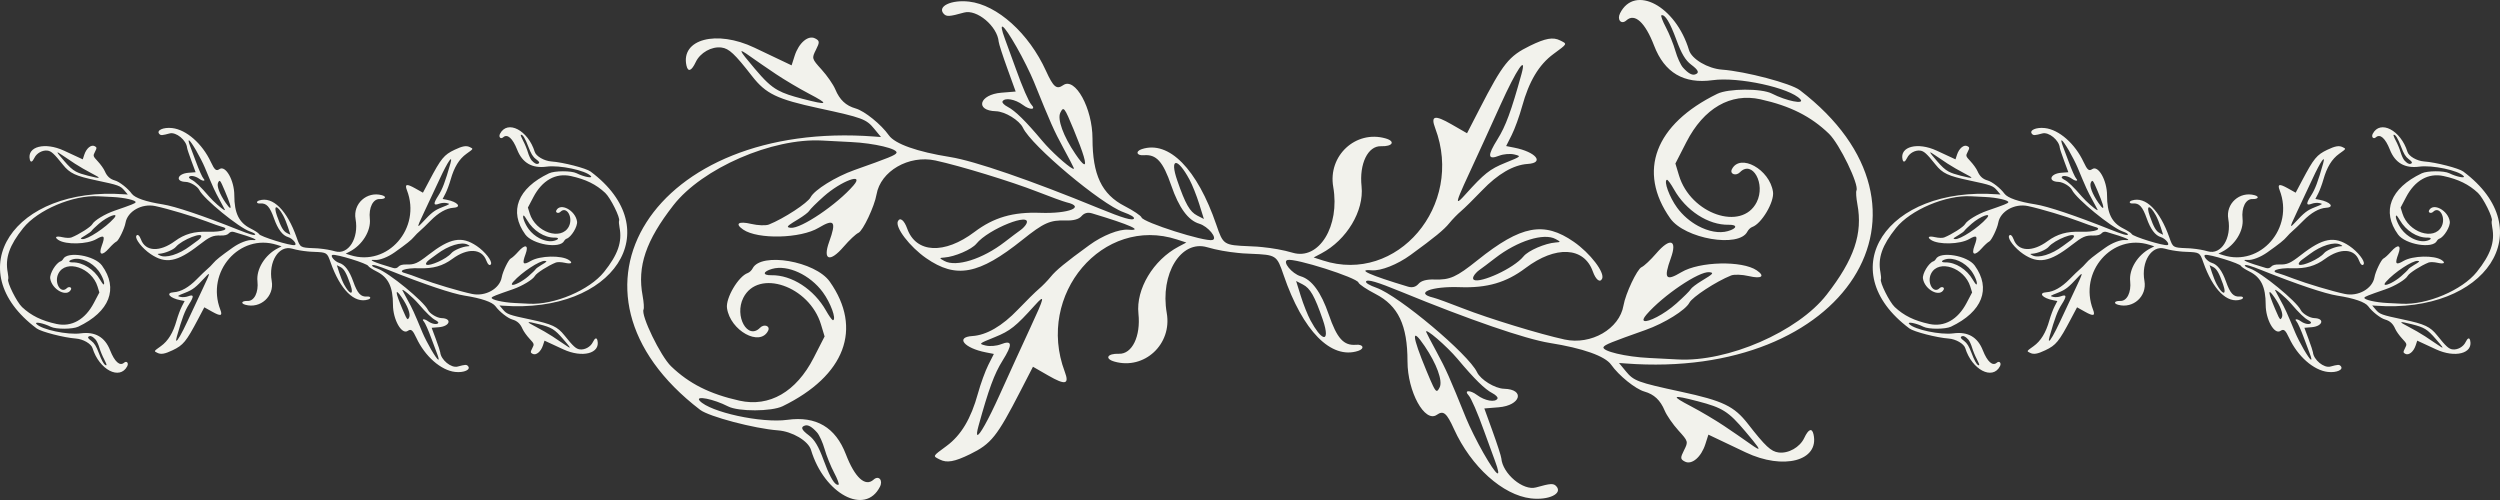 <svg width="275" height="55" viewBox="0 0 275 55" fill="none" xmlns="http://www.w3.org/2000/svg">
<rect x="0" y="0" width="275" height="55" fill="#333333" stroke="none"/>
<g clip-path="url(#clip0_215_278)">
<path d="M92.94 54.537C91.428 53.729 89.936 51.914 89.21 49.489C88.914 48.504 87.147 47.457 85.581 47.341C82.993 47.149 77.992 45.829 77.013 45.08C59.937 32.013 71.939 13.189 96.179 15.019L96.911 15.074L96.171 14.175C95.281 13.093 94.897 12.951 90.081 11.908C85.462 10.909 84.246 10.324 82.726 8.371C80.81 5.911 80.196 5.337 79.361 5.228C78.276 5.086 77.014 5.799 76.532 6.826C76.067 7.816 75.679 7.964 75.511 7.213C74.863 4.305 78.819 3.26 82.98 5.24C84.219 5.83 85.648 6.51 86.155 6.751L87.076 7.189L87.412 6.138C87.869 4.711 88.902 3.833 89.663 4.225C90.17 4.486 90.181 4.632 89.754 5.478C89.28 6.417 89.291 6.456 90.376 7.653C90.984 8.323 91.662 9.303 91.883 9.83C92.366 10.986 93.046 11.624 94.115 11.928C95.101 12.207 96.927 13.681 97.773 14.882C98.443 15.831 100.877 16.694 104.524 17.275C107.198 17.701 113.372 19.827 120.897 22.915C123.54 23.999 124.598 24.309 124.734 24.039C124.81 23.888 124.373 23.623 123.581 23.34C121.119 22.462 113.466 16.037 112.527 14.059C112.133 13.23 110.556 12.263 109.553 12.236C107.2 12.174 107.717 10.396 110.146 10.198L111.724 10.07L110.807 7.533C110.302 6.138 109.874 4.813 109.856 4.589C109.714 2.892 107.452 0.988 106.044 1.382C104.411 1.838 104.111 1.854 103.795 1.501C103.079 0.697 104.654 -0.048 106.597 0.177L106.598 0.177C109.701 0.535 113.181 3.669 115.059 7.798C115.873 9.588 116.223 9.88 116.947 9.371C118.268 8.442 120.174 11.91 120.175 15.244C120.176 19.239 121.192 21.374 123.71 22.67C124.671 23.165 125.508 23.727 125.569 23.919C125.744 24.463 132.537 26.624 133.37 26.401C133.984 26.237 132.902 24.901 131.917 24.608C130.702 24.248 129.68 22.854 128.841 20.413C127.933 17.77 127.196 16.954 125.826 17.075C125.032 17.145 124.863 16.645 125.6 16.403C128.583 15.424 131.697 18.587 133.799 24.732C134.552 26.936 134.598 26.966 137.4 27.085C137.781 27.102 138.04 27.114 138.278 27.129C138.284 27.127 138.289 27.131 138.295 27.13C138.524 27.143 138.721 27.16 138.843 27.18C139.947 27.288 141.178 27.498 142.2 27.802C145.086 28.658 147.412 24.877 146.656 20.558C146.058 17.135 149.121 14.29 152.404 15.222C153.531 15.541 153.198 16.131 151.917 16.084C150.468 16.031 149.506 18.012 149.772 20.503C150.058 23.194 148.137 26.4 145.358 27.868L144.502 28.321L145.527 28.654C153.68 31.311 161.079 22.601 157.878 14.115C157.35 12.714 157.799 12.604 159.667 13.677L161.374 14.658L162.747 11.992C165.334 6.969 165.968 6.175 168.301 5.035C170.002 4.204 170.838 4.055 171.612 4.446C172.422 4.854 172.463 4.773 170.869 5.949C169.278 7.123 168.191 8.944 167.43 11.707C167.137 12.773 166.622 14.19 166.286 14.856L165.675 16.067L166.571 16.243C168.946 16.709 169.939 17.915 168.045 18.034C166.485 18.133 164.761 19.133 163.031 20.942C162.131 21.882 161.09 22.908 160.716 23.223C160.342 23.537 159.76 24.135 159.423 24.551C158.833 25.279 157.819 26.111 155.172 28.038C153.71 29.102 151.899 29.818 150.885 29.733C149.16 29.588 150.675 30.27 154.884 31.533C155.351 31.672 155.735 31.569 156.034 31.224C156.33 30.88 156.922 30.718 157.783 30.746C159.504 30.801 160.184 30.496 162.542 28.61C167.323 24.787 169.828 24.313 173.127 26.605C174.933 27.86 176.565 29.998 176.228 30.669C175.994 31.135 175.535 30.77 175.21 29.858C174.243 27.143 171.12 26.987 167.802 29.489C165.687 31.084 163.575 31.698 160.577 31.588C157.446 31.474 155.529 32.237 157.676 32.743C157.996 32.818 159.456 33.349 160.92 33.923C163.75 35.031 169.377 36.754 172.102 37.346C175.023 37.981 178.146 36.177 178.584 33.602C178.803 32.309 180.08 29.603 180.572 29.389C180.848 29.268 181.577 28.584 182.192 27.868C183.714 26.095 184.526 26.363 183.792 28.395C182.978 30.651 183.222 30.977 184.95 29.942C186.932 28.756 191.64 28.643 193.249 29.744C194.203 30.397 193.771 30.701 192.36 30.368C191.631 30.197 190.758 30.166 190.42 30.302C188.775 30.959 186.155 32.671 185.832 33.299C185.415 34.111 183.085 35.561 181.021 36.292C177.187 37.65 176.518 37.923 176.39 38.176C176.167 38.618 178.834 39.257 181.404 39.376C182.22 39.414 183.634 39.488 184.547 39.539C190.035 39.849 197.758 36.491 200.931 32.416C203.96 28.526 204.919 25.701 204.31 22.452C204.183 21.772 204.138 21.099 204.21 20.956C204.525 20.332 202.342 15.826 201.184 14.71C199.197 12.796 196.925 11.653 193.656 10.925C190.366 10.193 187.414 11.897 185.499 15.635L184.294 17.989L184.692 19.309C185.969 23.545 191.603 25.477 193.236 22.239C194.251 20.227 192.757 17.552 191.396 18.946C190.947 19.406 190.243 19.142 190.509 18.614C191.409 16.829 194.665 18.622 195.03 21.104C195.193 22.209 193.772 24.614 192.748 24.967C192.562 25.031 192.32 25.261 192.211 25.477C191.292 27.298 185.313 26.271 183.726 24.02C180.082 18.852 182.043 13.667 188.908 10.317C190.127 9.723 193.772 9.709 194.91 10.294C196.496 11.111 198.585 11.527 198.035 10.917C196.904 9.662 191.225 8.428 188.389 8.82C185.226 9.257 183.093 7.998 181.951 5.021C180.968 2.46 179.819 1.409 178.907 2.239C178.349 2.747 177.842 2.181 178.206 1.458C179.824 -1.75 184.337 0.662 185.79 5.511C186.086 6.497 187.853 7.542 189.419 7.659C192.008 7.851 197.008 9.171 197.987 9.921C215.063 22.988 203.061 41.811 178.821 39.981L178.089 39.926L178.829 40.825C179.719 41.907 180.103 42.05 184.919 43.092C189.538 44.092 190.754 44.676 192.274 46.629C194.19 49.089 194.804 49.662 195.64 49.772C196.724 49.914 197.985 49.201 198.468 48.174C198.933 47.184 199.322 47.036 199.489 47.786C200.137 50.694 196.181 51.739 192.02 49.759C190.781 49.17 189.352 48.49 188.845 48.249L187.924 47.811L187.588 48.862C187.131 50.288 186.098 51.166 185.337 50.774C184.83 50.514 184.819 50.368 185.246 49.523C185.72 48.583 185.709 48.544 184.623 47.347C184.016 46.677 183.338 45.697 183.117 45.169C182.634 44.014 181.954 43.376 180.885 43.072C179.899 42.792 178.073 41.318 177.227 40.118C176.557 39.169 174.123 38.306 170.476 37.725C167.802 37.3 161.628 35.173 154.103 32.085C151.46 31 150.402 30.691 150.266 30.961C150.189 31.113 150.626 31.377 151.419 31.66C153.881 32.538 161.534 38.964 162.473 40.941C162.867 41.771 164.444 42.737 165.447 42.764C167.8 42.826 167.282 44.604 164.854 44.802L163.276 44.93L164.193 47.466C164.698 48.862 165.126 50.187 165.144 50.411C165.286 52.109 167.548 54.012 168.956 53.618C170.589 53.161 170.889 53.146 171.204 53.499C171.921 54.303 170.345 55.048 168.402 54.823C165.299 54.465 161.819 51.331 159.941 47.202C159.128 45.412 158.777 45.12 158.053 45.629C156.732 46.558 154.826 43.09 154.825 39.755C154.824 35.76 153.808 33.625 151.289 32.329C150.329 31.835 149.493 31.273 149.431 31.08C149.256 30.537 142.463 28.376 141.63 28.599C141.016 28.764 142.098 30.1 143.082 30.392C144.298 30.753 145.32 32.146 146.159 34.588C147.067 37.23 147.804 38.046 149.174 37.925C149.968 37.855 150.137 38.355 149.4 38.597C146.417 39.576 143.303 36.413 141.201 30.268C140.448 28.064 140.401 28.034 137.6 27.915C137.233 27.899 136.988 27.886 136.753 27.872C136.733 27.871 136.715 27.871 136.695 27.869C136.472 27.856 136.279 27.84 136.159 27.819C135.054 27.712 133.823 27.501 132.8 27.198C129.914 26.341 127.588 30.122 128.344 34.441C128.943 37.864 125.879 40.709 122.596 39.778C121.469 39.458 121.802 38.868 123.083 38.915C124.532 38.968 125.494 36.988 125.228 34.496C124.942 31.805 126.863 28.599 129.642 27.131L130.498 26.679L129.473 26.345C121.32 23.689 113.921 32.398 117.122 40.884C117.65 42.285 117.201 42.395 115.333 41.322L113.626 40.342L112.253 43.007C109.666 48.031 109.032 48.825 106.7 49.964C104.998 50.795 104.162 50.944 103.388 50.553C102.578 50.145 102.538 50.226 104.131 49.05C105.722 47.877 106.809 46.056 107.57 43.292C107.863 42.226 108.378 40.81 108.714 40.144L109.325 38.933L108.429 38.757C106.054 38.291 105.062 37.084 106.955 36.965C108.515 36.866 110.239 35.867 111.969 34.058C112.869 33.118 113.91 32.091 114.284 31.777C114.658 31.462 115.24 30.864 115.578 30.448C116.167 29.72 117.181 28.889 119.829 26.962C121.291 25.897 123.101 25.181 124.115 25.266C125.841 25.411 124.325 24.73 120.116 23.467C119.649 23.327 119.265 23.43 118.966 23.776C118.67 24.119 118.078 24.281 117.217 24.253C115.496 24.198 114.817 24.503 112.458 26.389C107.677 30.212 105.172 30.687 101.873 28.395C100.067 27.139 98.435 25.001 98.772 24.33C99.007 23.864 99.465 24.229 99.79 25.142C100.757 27.857 103.88 28.012 107.198 25.511C109.313 23.916 111.425 23.302 114.423 23.411C117.554 23.525 119.472 22.762 117.324 22.256C117.004 22.181 115.544 21.651 114.08 21.077C111.25 19.969 105.623 18.246 102.899 17.654C99.977 17.018 96.854 18.822 96.417 21.397C96.197 22.691 94.92 25.397 94.428 25.611C94.152 25.731 93.423 26.415 92.808 27.131C91.287 28.904 90.474 28.637 91.207 26.604C92.022 24.348 91.779 24.022 90.05 25.057C88.068 26.244 83.36 26.356 81.751 25.255C80.797 24.602 81.229 24.298 82.64 24.631C83.369 24.803 84.242 24.833 84.58 24.698C86.225 24.04 88.845 22.328 89.168 21.7C89.585 20.888 91.915 19.439 93.979 18.707C97.813 17.349 98.482 17.077 98.61 16.823C98.833 16.381 96.166 15.743 93.596 15.623C92.78 15.585 91.366 15.512 90.453 15.46C84.965 15.151 77.242 18.508 74.069 22.584C71.04 26.474 70.082 29.299 70.69 32.547C70.817 33.227 70.862 33.901 70.79 34.044C70.475 34.669 72.658 39.174 73.816 40.289C75.803 42.203 78.076 43.346 81.344 44.074C84.635 44.807 87.586 43.103 89.501 39.365L90.706 37.01L90.308 35.691C89.031 31.455 83.397 29.523 81.763 32.761C80.749 34.773 82.243 37.448 83.604 36.054C84.053 35.594 84.758 35.857 84.491 36.386C83.591 38.17 80.335 36.377 79.97 33.895C79.808 32.79 81.228 30.385 82.252 30.033C82.439 29.968 82.68 29.739 82.789 29.523C83.708 27.703 89.687 28.729 91.274 30.98C94.918 36.149 92.957 41.333 86.092 44.683C84.873 45.277 81.228 45.291 80.09 44.705C78.504 43.889 76.415 43.472 76.965 44.083C78.096 45.337 83.775 46.573 86.611 46.181C89.774 45.743 91.907 47.002 93.049 49.979C94.032 52.54 95.181 53.591 96.093 52.761C96.651 52.254 97.159 52.819 96.794 53.541C95.985 55.145 94.452 55.345 92.94 54.537V54.537ZM92.005 53.282C92.09 53.331 92.169 53.343 92.243 53.319C92.342 53.286 92.121 52.689 91.751 51.991C91.382 51.293 90.912 50.128 90.708 49.403C90.503 48.678 90.126 47.85 89.869 47.564C89.316 46.947 88.881 46.699 88.548 46.809C88.034 46.977 88.153 47.274 88.98 47.894C89.598 48.358 90.046 49.109 90.585 50.583C91.164 52.169 91.638 53.069 92.005 53.282V53.282ZM107.512 47.839C107.718 47.955 108.675 46.281 109.96 43.435C111.026 41.074 112.541 37.758 113.326 36.069C114.933 32.611 114.999 32.287 113.83 33.585C111.735 35.912 111.122 36.4 109.43 37.084C107.638 37.809 107.634 37.813 108.433 38.01C108.874 38.119 109.619 38.057 110.088 37.873C111.362 37.373 111.412 37.863 110.273 39.682C109.375 41.117 108.755 42.802 107.639 46.843C107.465 47.474 107.431 47.794 107.512 47.839L107.512 47.839ZM91.595 35.213C91.613 35.224 91.628 35.229 91.638 35.225C92.019 35.1 91.364 33.308 90.515 32.15C89.106 30.227 86.635 29.089 84.932 29.577C83.898 29.873 83.846 30.295 84.845 30.275C87.085 30.23 89.546 31.826 90.87 34.181C91.166 34.708 91.467 35.133 91.595 35.213L91.595 35.213ZM86.698 24.994C86.746 25.025 86.842 25.044 86.98 25.059C88.104 25.178 92.069 22.501 93.886 20.396C95.152 18.93 92.523 19.903 90.608 21.61C89.818 22.314 89.107 23.02 89.026 23.18C88.946 23.339 88.389 23.764 87.79 24.124C86.85 24.689 86.555 24.899 86.698 24.994L86.698 24.994ZM103.883 28.708C105.18 29.413 108.086 28.498 110.518 26.618C111.239 26.061 112.027 25.468 112.27 25.3C112.513 25.132 112.795 24.829 112.897 24.626C113.592 23.247 108.725 25.181 107.402 26.809C106.891 27.439 105.022 28.245 103.887 28.326C103.298 28.368 103.298 28.389 103.883 28.708H103.883ZM164.672 52.047C164.903 52.203 164.846 51.761 164.443 50.681C164.111 49.793 163.568 48.306 163.236 47.376C162.547 45.443 161.825 43.782 161.548 43.49C160.995 42.906 161.704 42.875 162.471 43.45C163.336 44.099 164.495 44.298 164.727 43.838C164.792 43.708 164.538 43.443 164.161 43.249C163.337 42.826 162.166 41.674 160.338 39.489C159.155 38.077 156.719 35.981 156.88 36.515C156.911 36.618 157.432 37.617 158.038 38.734C159.061 40.618 159.429 41.446 161.272 46.006C161.645 46.928 162.5 48.645 163.171 49.821C163.922 51.135 164.441 51.89 164.672 52.047V52.047ZM85.587 9.929C86.258 10.298 87.052 10.55 88.245 10.861C91.126 11.61 91.269 11.498 88.97 10.295C87.924 9.747 86.301 8.786 85.365 8.159C84.428 7.532 83.16 6.66 82.546 6.221C81.13 5.209 81.197 5.397 83.019 7.551C84.063 8.785 84.723 9.454 85.587 9.929L85.587 9.929ZM145.541 37.05C145.928 37.204 145.991 36.562 145.5 35.141C144.61 32.563 144.125 31.709 143.313 31.292L142.572 30.91L143.087 32.564C143.37 33.474 143.85 34.679 144.154 35.242C144.741 36.331 145.239 36.931 145.541 37.05V37.05ZM158.011 42.988C158.131 43.031 158.227 42.876 158.362 42.608C158.72 41.899 158.035 40.02 156.709 38.066C155.223 35.876 155.295 36.893 156.9 40.758C157.54 42.301 157.81 42.917 158.011 42.988ZM117.962 18.53C118.089 18.593 118.15 18.585 118.12 18.485C118.089 18.382 117.568 17.383 116.962 16.266C115.939 14.382 115.571 13.554 113.728 8.994C113.355 8.072 112.5 6.355 111.828 5.179C110.328 2.551 109.75 2.16 110.557 4.318C110.889 5.206 111.432 6.694 111.764 7.624C112.453 9.557 113.175 11.218 113.452 11.51C114.006 12.094 113.296 12.125 112.53 11.55C111.664 10.901 110.505 10.702 110.273 11.162C110.207 11.292 110.463 11.556 110.839 11.75C111.663 12.174 112.834 13.326 114.663 15.51C115.623 16.658 117.412 18.257 117.962 18.53V18.53ZM119.228 18.058C119.582 18.21 119.204 16.899 118.1 14.242C117.076 11.774 116.999 11.676 116.638 12.392C116.281 13.101 116.965 14.981 118.291 16.934C118.755 17.619 119.067 17.989 119.228 18.058ZM131.687 23.708L132.428 24.089L131.913 22.436C131.63 21.526 131.15 20.322 130.846 19.759C129.504 17.268 128.627 17.334 129.5 19.859C130.39 22.437 130.875 23.29 131.687 23.708L131.687 23.708ZM193.234 49.3C193.727 49.574 193.347 49.065 191.98 47.449C190.126 45.256 189.482 44.848 186.755 44.139C183.874 43.39 183.731 43.502 186.03 44.705C187.077 45.253 188.699 46.214 189.635 46.841C190.572 47.468 191.84 48.34 192.454 48.779C192.808 49.032 193.069 49.209 193.234 49.3ZM162.15 30.792C162.842 31.156 166.481 29.564 167.598 28.191C168.109 27.562 169.978 26.755 171.113 26.674C171.702 26.632 171.702 26.611 171.117 26.292C169.82 25.587 166.914 26.502 164.482 28.381C163.762 28.939 162.973 29.532 162.73 29.7C162.487 29.868 162.205 30.172 162.103 30.374C161.994 30.59 162.022 30.724 162.15 30.792H162.15ZM180.868 35.3C181.27 35.464 183.016 34.617 184.392 33.39C185.182 32.686 185.894 31.98 185.974 31.82C186.055 31.661 186.611 31.235 187.21 30.876C188.463 30.123 188.57 29.999 188.02 29.941C186.896 29.821 182.931 32.498 181.114 34.603C180.758 35.016 180.71 35.235 180.868 35.3L180.868 35.3ZM160.392 22.111C160.467 22.16 160.732 21.901 161.17 21.414C163.265 19.088 163.878 18.6 165.57 17.916C167.362 17.191 167.366 17.187 166.567 16.99C166.125 16.881 165.381 16.943 164.912 17.127C163.638 17.626 163.588 17.137 164.727 15.317C165.626 13.882 166.246 12.198 167.361 8.157C167.981 5.913 166.828 7.605 165.04 11.564C163.974 13.926 162.459 17.242 161.674 18.931C160.669 21.093 160.267 22.029 160.392 22.111ZM186.791 24.853C187.909 25.458 189.11 25.698 190.068 25.423C191.102 25.127 191.154 24.704 190.155 24.724C187.915 24.77 185.453 23.174 184.13 20.819C183.792 20.217 183.446 19.747 183.362 19.774C182.981 19.899 183.636 21.691 184.485 22.85C185.102 23.691 185.921 24.383 186.791 24.853L186.791 24.853ZM185.874 8.086C186.094 8.211 186.286 8.246 186.452 8.191C186.966 8.023 186.847 7.725 186.021 7.105C185.403 6.642 184.954 5.891 184.416 4.417C183.702 2.465 183.149 1.552 182.757 1.681C182.658 1.713 182.879 2.311 183.249 3.009C183.618 3.708 184.088 4.872 184.292 5.597C184.497 6.322 184.874 7.149 185.131 7.436C185.407 7.744 185.655 7.96 185.874 8.086L185.874 8.086Z" fill="#F2F2EC"/>
</g>
<g clip-path="url(#clip1_215_278)">
<path d="M12.057 40.773C11.296 40.376 10.545 39.485 10.178 38.295C10.03 37.811 9.14 37.297 8.351 37.24C7.047 37.146 4.529 36.498 4.036 36.13C-4.564 29.715 1.48 20.474 13.689 21.373L14.057 21.4L13.685 20.959C13.236 20.428 13.043 20.358 10.617 19.846C8.291 19.355 7.679 19.068 6.913 18.109C5.948 16.902 5.639 16.62 5.218 16.566C4.672 16.497 4.036 16.847 3.793 17.351C3.559 17.837 3.364 17.91 3.279 17.541C2.953 16.113 4.945 15.601 7.041 16.573C7.665 16.862 8.385 17.196 8.64 17.314L9.104 17.529L9.273 17.013C9.503 16.313 10.024 15.882 10.407 16.074C10.662 16.202 10.668 16.274 10.453 16.689C10.214 17.15 10.22 17.169 10.766 17.757C11.072 18.086 11.414 18.567 11.525 18.826C11.768 19.393 12.111 19.706 12.649 19.855C13.146 19.993 14.065 20.716 14.492 21.305C14.829 21.771 16.055 22.195 17.892 22.48C19.238 22.689 22.348 23.733 26.138 25.249C27.469 25.782 28.002 25.934 28.07 25.801C28.109 25.727 27.889 25.597 27.489 25.458C26.25 25.027 22.395 21.872 21.922 20.901C21.724 20.494 20.929 20.02 20.424 20.007C19.239 19.976 19.5 19.104 20.723 19.006L21.518 18.944L21.056 17.698C20.802 17.013 20.586 16.363 20.577 16.253C20.505 15.419 19.366 14.485 18.657 14.678C17.835 14.902 17.683 14.91 17.525 14.737C17.164 14.342 17.957 13.977 18.936 14.087L18.936 14.087C20.499 14.262 22.252 15.801 23.198 17.828C23.607 18.707 23.784 18.85 24.148 18.6C24.814 18.144 25.774 19.847 25.774 21.484C25.775 23.445 26.287 24.493 27.555 25.129C28.039 25.372 28.46 25.648 28.491 25.742C28.579 26.009 32 27.07 32.42 26.96C32.729 26.88 32.184 26.224 31.688 26.081C31.076 25.903 30.561 25.219 30.139 24.021C29.681 22.723 29.31 22.323 28.621 22.382C28.22 22.417 28.135 22.171 28.506 22.052C30.009 21.572 31.577 23.125 32.636 26.141C33.015 27.223 33.039 27.238 34.45 27.297C34.641 27.305 34.772 27.311 34.892 27.318C34.895 27.317 34.897 27.319 34.9 27.318C35.016 27.325 35.115 27.333 35.176 27.343C35.733 27.396 36.353 27.499 36.867 27.648C38.321 28.069 39.492 26.213 39.112 24.092C38.81 22.412 40.353 21.015 42.006 21.472C42.574 21.629 42.406 21.919 41.761 21.896C41.031 21.87 40.547 22.842 40.681 24.065C40.825 25.386 39.857 26.96 38.457 27.681L38.026 27.903L38.543 28.067C42.649 29.371 46.375 25.095 44.764 20.929C44.498 20.241 44.724 20.188 45.664 20.714L46.524 21.196L47.216 19.887C48.519 17.421 48.838 17.031 50.013 16.472C50.87 16.064 51.291 15.991 51.681 16.182C52.089 16.383 52.109 16.343 51.306 16.92C50.505 17.497 49.957 18.391 49.574 19.747C49.426 20.27 49.167 20.966 48.998 21.293L48.69 21.887L49.142 21.974C50.338 22.203 50.838 22.795 49.884 22.853C49.098 22.902 48.23 23.393 47.358 24.281C46.906 24.742 46.381 25.246 46.193 25.4C46.004 25.555 45.711 25.848 45.541 26.052C45.244 26.41 44.734 26.818 43.4 27.764C42.664 28.287 41.752 28.638 41.242 28.596C40.372 28.525 41.136 28.86 43.256 29.48C43.491 29.548 43.684 29.498 43.834 29.328C43.984 29.159 44.282 29.08 44.716 29.093C45.582 29.121 45.925 28.971 47.112 28.045C49.52 26.168 50.782 25.935 52.443 27.061C53.353 27.677 54.175 28.726 54.005 29.056C53.887 29.285 53.656 29.105 53.493 28.657C53.006 27.325 51.432 27.248 49.762 28.476C48.697 29.259 47.633 29.561 46.123 29.507C44.546 29.451 43.58 29.826 44.662 30.074C44.823 30.111 45.558 30.372 46.296 30.653C47.721 31.197 50.555 32.043 51.927 32.333C53.398 32.645 54.971 31.759 55.192 30.495C55.302 29.861 55.946 28.532 56.193 28.427C56.332 28.368 56.7 28.032 57.009 27.681C57.776 26.81 58.185 26.942 57.815 27.94C57.405 29.047 57.528 29.207 58.398 28.699C59.396 28.116 61.767 28.061 62.578 28.602C63.059 28.922 62.841 29.071 62.13 28.908C61.763 28.824 61.323 28.809 61.153 28.875C60.325 29.198 59.005 30.038 58.843 30.347C58.633 30.745 57.459 31.457 56.42 31.816C54.489 32.483 54.152 32.617 54.087 32.741C53.975 32.958 55.318 33.271 56.612 33.33C57.023 33.349 57.735 33.385 58.195 33.41C60.959 33.562 64.849 31.914 66.447 29.913C67.973 28.003 68.455 26.617 68.149 25.022C68.085 24.688 68.062 24.358 68.098 24.288C68.257 23.981 67.158 21.769 66.575 21.221C65.574 20.282 64.429 19.721 62.783 19.363C61.126 19.004 59.639 19.84 58.675 21.676L58.068 22.831L58.268 23.479C58.911 25.559 61.749 26.507 62.572 24.917C63.083 23.93 62.33 22.617 61.645 23.301C61.418 23.527 61.064 23.397 61.198 23.138C61.651 22.262 63.291 23.142 63.475 24.36C63.557 24.903 62.841 26.084 62.326 26.256C62.232 26.288 62.11 26.401 62.055 26.507C61.593 27.401 58.581 26.896 57.782 25.792C55.947 23.254 56.934 20.709 60.392 19.065C61.005 18.773 62.841 18.766 63.414 19.054C64.213 19.454 65.266 19.659 64.989 19.359C64.419 18.743 61.558 18.137 60.13 18.33C58.537 18.544 57.463 17.926 56.888 16.465C56.393 15.208 55.814 14.692 55.355 15.099C55.074 15.348 54.818 15.071 55.002 14.716C55.817 13.141 58.089 14.325 58.821 16.705C58.97 17.189 59.86 17.703 60.649 17.76C61.953 17.854 64.471 18.502 64.964 18.87C73.564 25.285 67.52 34.525 55.311 33.627L54.943 33.6L55.315 34.041C55.764 34.572 55.957 34.642 58.383 35.154C60.709 35.645 61.321 35.932 62.087 36.891C63.052 38.098 63.361 38.38 63.782 38.434C64.328 38.503 64.963 38.153 65.206 37.649C65.441 37.163 65.636 37.09 65.721 37.459C66.047 38.886 64.055 39.399 61.959 38.427C61.335 38.138 60.615 37.804 60.36 37.686L59.896 37.471L59.727 37.987C59.497 38.687 58.976 39.118 58.593 38.926C58.338 38.798 58.332 38.726 58.547 38.311C58.786 37.85 58.78 37.831 58.234 37.243C57.928 36.914 57.586 36.433 57.475 36.174C57.232 35.607 56.889 35.294 56.351 35.145C55.854 35.007 54.935 34.283 54.508 33.694C54.171 33.228 52.945 32.805 51.108 32.52C49.762 32.311 46.652 31.267 42.862 29.751C41.531 29.218 40.998 29.066 40.929 29.199C40.891 29.273 41.111 29.403 41.51 29.542C42.75 29.973 46.605 33.128 47.078 34.099C47.276 34.506 48.071 34.98 48.576 34.993C49.761 35.024 49.5 35.897 48.277 35.993L47.482 36.056L47.944 37.302C48.198 37.987 48.414 38.637 48.423 38.747C48.495 39.581 49.634 40.515 50.343 40.322C51.166 40.097 51.316 40.09 51.475 40.263C51.836 40.658 51.042 41.023 50.064 40.913C48.501 40.738 46.748 39.199 45.803 37.172C45.393 36.293 45.216 36.15 44.852 36.399C44.186 36.855 43.226 35.153 43.226 33.516C43.225 31.555 42.713 30.507 41.445 29.871C40.961 29.628 40.54 29.352 40.509 29.258C40.421 28.991 37 27.93 36.58 28.04C36.271 28.12 36.816 28.776 37.312 28.92C37.924 29.097 38.438 29.781 38.861 30.979C39.319 32.277 39.69 32.677 40.379 32.618C40.78 32.583 40.865 32.829 40.494 32.947C38.991 33.428 37.423 31.875 36.364 28.859C35.985 27.777 35.961 27.762 34.55 27.704C34.365 27.696 34.242 27.689 34.124 27.683C34.114 27.682 34.105 27.682 34.094 27.681C33.982 27.675 33.885 27.667 33.825 27.657C33.268 27.604 32.648 27.501 32.133 27.352C30.679 26.931 29.508 28.787 29.889 30.907C30.19 32.588 28.647 33.984 26.994 33.527C26.426 33.37 26.594 33.081 27.239 33.104C27.969 33.13 28.453 32.158 28.32 30.935C28.175 29.613 29.142 28.04 30.542 27.319L30.974 27.097L30.457 26.933C26.351 25.629 22.625 29.904 24.237 34.071C24.503 34.758 24.277 34.812 23.336 34.285L22.476 33.804L21.784 35.113C20.481 37.579 20.162 37.968 18.987 38.528C18.131 38.936 17.709 39.009 17.32 38.817C16.912 38.617 16.891 38.656 17.694 38.079C18.495 37.503 19.043 36.609 19.426 35.252C19.574 34.729 19.833 34.034 20.002 33.707L20.31 33.112L19.858 33.026C18.662 32.797 18.162 32.205 19.116 32.146C19.902 32.098 20.77 31.607 21.642 30.719C22.094 30.258 22.619 29.754 22.807 29.599C22.996 29.445 23.289 29.152 23.459 28.947C23.756 28.59 24.266 28.182 25.6 27.236C26.336 26.713 27.248 26.362 27.759 26.403C28.628 26.475 27.864 26.14 25.744 25.52C25.51 25.451 25.316 25.502 25.166 25.672C25.016 25.84 24.718 25.92 24.285 25.906C23.418 25.879 23.076 26.029 21.888 26.955C19.48 28.831 18.218 29.064 16.557 27.939C15.647 27.323 14.825 26.273 14.995 25.944C15.113 25.715 15.344 25.894 15.507 26.342C15.994 27.675 17.567 27.752 19.238 26.523C20.303 25.741 21.367 25.439 22.877 25.492C24.454 25.549 25.42 25.174 24.338 24.926C24.177 24.889 23.442 24.628 22.704 24.347C21.279 23.803 18.445 22.957 17.073 22.666C15.602 22.355 14.029 23.24 13.808 24.504C13.698 25.139 13.054 26.468 12.807 26.573C12.668 26.632 12.3 26.967 11.991 27.319C11.225 28.189 10.815 28.058 11.185 27.06C11.595 25.953 11.473 25.793 10.602 26.301C9.604 26.883 7.233 26.938 6.422 26.398C5.942 26.077 6.159 25.928 6.87 26.091C7.237 26.176 7.677 26.191 7.847 26.124C8.676 25.801 9.995 24.961 10.158 24.653C10.368 24.254 11.541 23.543 12.581 23.184C14.512 22.517 14.848 22.383 14.913 22.259C15.025 22.042 13.682 21.729 12.388 21.67C11.977 21.651 11.265 21.615 10.805 21.59C8.041 21.438 4.151 23.086 2.553 25.087C1.027 26.996 0.545 28.383 0.851 29.978C0.915 30.312 0.938 30.642 0.902 30.712C0.743 31.019 1.842 33.231 2.425 33.778C3.426 34.718 4.571 35.279 6.217 35.636C7.874 35.996 9.361 35.16 10.325 33.325L10.932 32.169L10.732 31.521C10.088 29.441 7.251 28.493 6.428 30.083C5.917 31.07 6.67 32.383 7.355 31.699C7.582 31.474 7.936 31.603 7.802 31.862C7.349 32.738 5.709 31.858 5.525 30.64C5.443 30.097 6.159 28.916 6.674 28.743C6.768 28.712 6.89 28.599 6.945 28.493C7.407 27.599 10.419 28.104 11.218 29.208C13.053 31.746 12.066 34.291 8.608 35.935C7.995 36.227 6.159 36.234 5.586 35.946C4.787 35.545 3.734 35.341 4.012 35.641C4.581 36.257 7.442 36.863 8.87 36.67C10.463 36.456 11.537 37.074 12.113 38.535C12.607 39.792 13.186 40.308 13.645 39.901C13.926 39.652 14.182 39.929 13.998 40.284C13.591 41.071 12.819 41.169 12.057 40.773V40.773ZM11.587 40.157C11.629 40.181 11.669 40.187 11.706 40.175C11.756 40.159 11.645 39.865 11.459 39.523C11.273 39.18 11.036 38.608 10.933 38.252C10.83 37.897 10.64 37.49 10.511 37.35C10.232 37.047 10.013 36.925 9.845 36.979C9.587 37.061 9.646 37.207 10.063 37.512C10.374 37.739 10.6 38.108 10.871 38.832C11.163 39.61 11.402 40.052 11.587 40.157V40.157ZM19.396 37.485C19.5 37.542 19.982 36.72 20.629 35.323C21.167 34.163 21.929 32.536 22.325 31.706C23.134 30.009 23.167 29.85 22.578 30.487C21.523 31.63 21.215 31.869 20.363 32.205C19.46 32.561 19.458 32.563 19.86 32.659C20.083 32.713 20.458 32.682 20.694 32.592C21.336 32.347 21.361 32.587 20.787 33.48C20.335 34.185 20.022 35.012 19.46 36.996C19.373 37.305 19.356 37.462 19.396 37.485L19.396 37.485ZM11.38 31.286C11.389 31.292 11.396 31.294 11.402 31.292C11.593 31.231 11.264 30.351 10.836 29.782C10.126 28.839 8.882 28.28 8.024 28.52C7.503 28.665 7.477 28.872 7.981 28.862C9.109 28.84 10.348 29.623 11.015 30.78C11.164 31.038 11.316 31.247 11.38 31.286L11.38 31.286ZM8.914 26.27C8.938 26.285 8.986 26.294 9.056 26.302C9.622 26.36 11.619 25.046 12.534 24.013C13.171 23.293 11.847 23.771 10.883 24.609C10.485 24.954 10.127 25.301 10.086 25.379C10.046 25.457 9.765 25.666 9.464 25.843C8.99 26.12 8.842 26.223 8.914 26.27L8.914 26.27ZM17.569 28.093C18.222 28.439 19.686 27.99 20.91 27.067C21.273 26.794 21.671 26.503 21.793 26.42C21.915 26.337 22.057 26.189 22.109 26.089C22.459 25.412 20.008 26.362 19.341 27.161C19.084 27.47 18.142 27.866 17.571 27.906C17.274 27.926 17.274 27.937 17.569 28.093H17.569ZM48.185 39.55C48.302 39.627 48.273 39.41 48.07 38.88C47.903 38.444 47.629 37.714 47.462 37.257C47.115 36.308 46.752 35.493 46.612 35.35C46.333 35.063 46.691 35.048 47.076 35.33C47.512 35.648 48.096 35.746 48.213 35.52C48.246 35.457 48.117 35.327 47.928 35.232C47.513 35.023 46.923 34.458 46.002 33.386C45.407 32.692 44.18 31.664 44.261 31.925C44.276 31.976 44.539 32.467 44.844 33.015C45.359 33.94 45.544 34.346 46.473 36.585C46.661 37.037 47.091 37.88 47.429 38.458C47.807 39.103 48.069 39.473 48.185 39.55V39.55ZM8.354 18.874C8.692 19.055 9.092 19.179 9.693 19.332C11.144 19.699 11.216 19.644 10.058 19.054C9.531 18.785 8.714 18.313 8.242 18.005C7.77 17.698 7.132 17.269 6.822 17.054C6.109 16.557 6.143 16.649 7.061 17.707C7.586 18.312 7.919 18.641 8.354 18.874L8.354 18.874ZM38.55 32.188C38.745 32.264 38.776 31.948 38.529 31.251C38.081 29.985 37.837 29.567 37.428 29.361L37.055 29.174L37.314 29.986C37.457 30.433 37.698 31.024 37.851 31.3C38.147 31.835 38.398 32.13 38.55 32.188V32.188ZM44.83 35.103C44.891 35.124 44.939 35.048 45.007 34.917C45.187 34.569 44.843 33.646 44.175 32.687C43.426 31.612 43.462 32.111 44.27 34.009C44.593 34.766 44.729 35.068 44.83 35.103ZM24.66 23.096C24.724 23.127 24.755 23.124 24.739 23.075C24.724 23.024 24.461 22.534 24.156 21.985C23.641 21.06 23.456 20.654 22.527 18.416C22.339 17.963 21.909 17.12 21.57 16.542C20.815 15.252 20.524 15.06 20.93 16.12C21.098 16.556 21.371 17.286 21.538 17.743C21.885 18.692 22.249 19.507 22.388 19.65C22.667 19.937 22.31 19.952 21.924 19.67C21.488 19.351 20.904 19.254 20.787 19.48C20.754 19.543 20.883 19.673 21.072 19.768C21.487 19.976 22.077 20.542 22.998 21.614C23.482 22.177 24.383 22.962 24.66 23.096V23.096ZM25.297 22.865C25.476 22.94 25.285 22.296 24.729 20.991C24.213 19.78 24.175 19.732 23.993 20.083C23.813 20.431 24.157 21.354 24.825 22.313C25.059 22.649 25.216 22.831 25.297 22.865ZM31.572 25.639L31.945 25.826L31.686 25.014C31.543 24.568 31.302 23.976 31.149 23.7C30.473 22.477 30.031 22.509 30.471 23.749C30.919 25.015 31.163 25.433 31.572 25.639L31.572 25.639ZM62.57 38.202C62.819 38.336 62.627 38.086 61.939 37.293C61.005 36.217 60.681 36.016 59.307 35.668C57.856 35.3 57.785 35.355 58.942 35.946C59.469 36.215 60.286 36.687 60.758 36.995C61.23 37.303 61.868 37.731 62.178 37.946C62.356 38.07 62.487 38.157 62.57 38.202ZM46.915 29.116C47.264 29.295 49.096 28.513 49.659 27.839C49.916 27.53 50.858 27.134 51.429 27.094C51.726 27.074 51.726 27.064 51.431 26.907C50.778 26.561 49.314 27.01 48.09 27.933C47.727 28.206 47.33 28.498 47.207 28.58C47.085 28.663 46.943 28.811 46.891 28.911C46.837 29.017 46.85 29.083 46.915 29.116H46.915ZM56.342 31.329C56.545 31.41 57.424 30.994 58.117 30.392C58.515 30.046 58.873 29.699 58.914 29.621C58.955 29.543 59.235 29.334 59.536 29.157C60.167 28.788 60.221 28.727 59.945 28.698C59.378 28.64 57.382 29.954 56.466 30.987C56.287 31.19 56.263 31.297 56.342 31.329L56.342 31.329ZM46.029 24.855C46.067 24.879 46.201 24.752 46.422 24.512C47.477 23.37 47.785 23.131 48.637 22.795C49.54 22.439 49.542 22.437 49.139 22.341C48.917 22.287 48.542 22.317 48.306 22.408C47.664 22.653 47.639 22.413 48.213 21.519C48.666 20.815 48.978 19.988 49.54 18.004C49.852 16.903 49.271 17.733 48.371 19.677C47.834 20.836 47.071 22.464 46.675 23.294C46.169 24.355 45.967 24.814 46.029 24.855ZM59.325 26.201C59.889 26.497 60.493 26.615 60.976 26.48C61.497 26.335 61.523 26.127 61.02 26.137C59.891 26.16 58.652 25.377 57.985 24.22C57.815 23.925 57.641 23.694 57.598 23.707C57.407 23.769 57.736 24.648 58.164 25.217C58.474 25.63 58.887 25.97 59.325 26.201L59.325 26.201ZM58.864 17.969C58.974 18.031 59.071 18.048 59.155 18.021C59.413 17.938 59.354 17.793 58.937 17.488C58.626 17.261 58.4 16.892 58.129 16.168C57.77 15.21 57.491 14.762 57.294 14.825C57.244 14.841 57.355 15.135 57.541 15.477C57.727 15.82 57.964 16.392 58.067 16.748C58.17 17.104 58.36 17.51 58.489 17.65C58.629 17.802 58.753 17.908 58.864 17.969L58.864 17.969Z" fill="#F2F2EC"/>
</g>
<g clip-path="url(#clip2_215_278)">
<path d="M218.058 40.773C217.296 40.376 216.545 39.485 216.179 38.295C216.03 37.811 215.14 37.297 214.351 37.24C213.047 37.146 210.529 36.498 210.036 36.13C201.436 29.715 207.48 20.474 219.689 21.373L220.057 21.4L219.685 20.959C219.236 20.428 219.043 20.358 216.617 19.846C214.291 19.355 213.679 19.068 212.913 18.109C211.948 16.902 211.639 16.62 211.218 16.566C210.672 16.497 210.036 16.847 209.793 17.351C209.559 17.837 209.364 17.91 209.279 17.541C208.953 16.113 210.945 15.601 213.041 16.573C213.665 16.862 214.385 17.196 214.64 17.314L215.104 17.529L215.273 17.013C215.503 16.313 216.024 15.882 216.407 16.074C216.662 16.202 216.668 16.274 216.453 16.689C216.214 17.15 216.22 17.169 216.766 17.757C217.072 18.086 217.414 18.567 217.525 18.826C217.769 19.393 218.111 19.706 218.649 19.855C219.146 19.993 220.065 20.716 220.492 21.305C220.829 21.771 222.055 22.195 223.892 22.48C225.238 22.689 228.348 23.733 232.138 25.249C233.469 25.782 234.002 25.934 234.07 25.801C234.109 25.727 233.889 25.597 233.49 25.458C232.25 25.027 228.395 21.872 227.922 20.901C227.724 20.494 226.929 20.02 226.424 20.007C225.239 19.976 225.5 19.104 226.723 19.006L227.518 18.944L227.056 17.698C226.802 17.013 226.586 16.363 226.577 16.253C226.505 15.419 225.366 14.485 224.657 14.678C223.835 14.902 223.684 14.91 223.525 14.737C223.164 14.342 223.957 13.977 224.936 14.087L224.936 14.087C226.499 14.262 228.252 15.801 229.197 17.828C229.607 18.707 229.784 18.85 230.148 18.6C230.814 18.144 231.774 19.847 231.774 21.484C231.775 23.445 232.287 24.493 233.555 25.129C234.039 25.372 234.46 25.648 234.491 25.742C234.579 26.009 238 27.07 238.42 26.96C238.729 26.88 238.184 26.224 237.688 26.081C237.076 25.903 236.561 25.219 236.139 24.021C235.681 22.723 235.31 22.323 234.621 22.382C234.22 22.417 234.135 22.171 234.506 22.052C236.009 21.572 237.577 23.125 238.636 26.141C239.015 27.223 239.039 27.238 240.45 27.297C240.641 27.305 240.772 27.311 240.892 27.318C240.895 27.317 240.897 27.319 240.9 27.318C241.015 27.325 241.115 27.333 241.176 27.343C241.733 27.396 242.353 27.499 242.867 27.648C244.321 28.069 245.492 26.213 245.112 24.092C244.81 22.412 246.353 21.015 248.006 21.472C248.574 21.629 248.406 21.919 247.761 21.896C247.031 21.87 246.547 22.842 246.681 24.065C246.825 25.386 245.857 26.96 244.457 27.681L244.026 27.903L244.543 28.067C248.649 29.371 252.375 25.095 250.764 20.929C250.498 20.241 250.723 20.188 251.664 20.714L252.524 21.196L253.216 19.887C254.519 17.421 254.838 17.031 256.013 16.472C256.87 16.064 257.291 15.991 257.681 16.182C258.089 16.383 258.109 16.343 257.306 16.92C256.505 17.497 255.957 18.391 255.574 19.747C255.427 20.27 255.167 20.966 254.998 21.293L254.69 21.887L255.142 21.974C256.338 22.203 256.838 22.795 255.884 22.853C255.098 22.902 254.23 23.393 253.358 24.281C252.906 24.742 252.381 25.246 252.193 25.4C252.004 25.555 251.711 25.848 251.541 26.052C251.244 26.41 250.734 26.818 249.4 27.764C248.664 28.287 247.752 28.638 247.242 28.596C246.372 28.525 247.136 28.86 249.256 29.48C249.491 29.548 249.684 29.498 249.835 29.328C249.984 29.159 250.282 29.08 250.716 29.093C251.582 29.121 251.925 28.971 253.113 28.045C255.52 26.168 256.782 25.935 258.443 27.061C259.353 27.677 260.175 28.726 260.005 29.056C259.887 29.285 259.656 29.105 259.493 28.657C259.006 27.325 257.432 27.248 255.762 28.476C254.697 29.259 253.633 29.561 252.123 29.507C250.546 29.451 249.58 29.826 250.662 30.074C250.823 30.111 251.558 30.372 252.296 30.653C253.721 31.197 256.555 32.043 257.927 32.333C259.399 32.645 260.971 31.759 261.192 30.495C261.302 29.861 261.946 28.532 262.193 28.427C262.332 28.368 262.7 28.032 263.009 27.681C263.776 26.81 264.185 26.942 263.815 27.94C263.405 29.047 263.528 29.207 264.398 28.699C265.396 28.116 267.768 28.061 268.578 28.602C269.059 28.922 268.841 29.071 268.13 28.908C267.763 28.824 267.323 28.809 267.153 28.875C266.325 29.198 265.005 30.038 264.843 30.347C264.633 30.745 263.459 31.457 262.42 31.816C260.489 32.483 260.152 32.617 260.087 32.741C259.975 32.958 261.318 33.271 262.612 33.33C263.023 33.349 263.735 33.385 264.195 33.41C266.959 33.562 270.849 31.914 272.447 29.913C273.973 28.003 274.455 26.617 274.149 25.022C274.085 24.688 274.062 24.358 274.098 24.288C274.257 23.981 273.158 21.769 272.575 21.221C271.574 20.282 270.429 19.721 268.783 19.363C267.126 19.004 265.639 19.84 264.675 21.676L264.068 22.831L264.268 23.479C264.912 25.559 267.749 26.507 268.572 24.917C269.083 23.93 268.33 22.617 267.645 23.301C267.418 23.527 267.064 23.397 267.198 23.138C267.651 22.262 269.291 23.142 269.475 24.36C269.557 24.903 268.841 26.084 268.326 26.256C268.232 26.288 268.11 26.401 268.055 26.507C267.593 27.401 264.581 26.896 263.782 25.792C261.947 23.254 262.934 20.709 266.392 19.065C267.005 18.773 268.841 18.766 269.414 19.054C270.214 19.454 271.266 19.659 270.989 19.359C270.419 18.743 267.558 18.137 266.13 18.33C264.537 18.544 263.463 17.926 262.888 16.465C262.393 15.208 261.814 14.692 261.355 15.099C261.074 15.348 260.818 15.071 261.002 14.716C261.817 13.141 264.089 14.325 264.821 16.705C264.97 17.189 265.86 17.703 266.649 17.76C267.953 17.854 270.471 18.502 270.964 18.87C279.564 25.285 273.52 34.525 261.311 33.627L260.943 33.6L261.315 34.041C261.764 34.572 261.957 34.642 264.383 35.154C266.709 35.645 267.321 35.932 268.087 36.891C269.052 38.098 269.361 38.38 269.782 38.434C270.328 38.503 270.963 38.153 271.206 37.649C271.441 37.163 271.636 37.09 271.721 37.459C272.047 38.886 270.055 39.399 267.959 38.427C267.335 38.138 266.615 37.804 266.36 37.686L265.896 37.471L265.727 37.987C265.497 38.687 264.976 39.118 264.593 38.926C264.338 38.798 264.332 38.726 264.547 38.311C264.786 37.85 264.78 37.831 264.234 37.243C263.928 36.914 263.586 36.433 263.475 36.174C263.232 35.607 262.889 35.294 262.351 35.145C261.854 35.007 260.935 34.283 260.508 33.694C260.171 33.228 258.945 32.805 257.108 32.52C255.762 32.311 252.652 31.267 248.862 29.751C247.531 29.218 246.998 29.066 246.93 29.199C246.891 29.273 247.111 29.403 247.51 29.542C248.75 29.973 252.605 33.128 253.078 34.099C253.276 34.506 254.071 34.98 254.576 34.993C255.761 35.024 255.5 35.897 254.277 35.993L253.482 36.056L253.944 37.302C254.198 37.987 254.414 38.637 254.423 38.747C254.495 39.581 255.634 40.515 256.343 40.322C257.166 40.097 257.316 40.09 257.475 40.263C257.836 40.658 257.042 41.023 256.064 40.913C254.501 40.738 252.748 39.199 251.803 37.172C251.393 36.293 251.216 36.15 250.852 36.399C250.186 36.855 249.226 35.153 249.226 33.516C249.225 31.555 248.713 30.507 247.445 29.871C246.961 29.628 246.54 29.352 246.509 29.258C246.421 28.991 243 27.93 242.58 28.04C242.271 28.12 242.816 28.776 243.312 28.92C243.924 29.097 244.438 29.781 244.861 30.979C245.319 32.277 245.69 32.677 246.379 32.618C246.78 32.583 246.865 32.829 246.494 32.947C244.991 33.428 243.423 31.875 242.364 28.859C241.985 27.777 241.961 27.762 240.55 27.704C240.365 27.696 240.242 27.689 240.124 27.683C240.114 27.682 240.105 27.682 240.094 27.681C239.982 27.675 239.885 27.667 239.825 27.657C239.268 27.604 238.648 27.501 238.133 27.352C236.679 26.931 235.508 28.787 235.888 30.907C236.19 32.588 234.647 33.984 232.994 33.527C232.426 33.37 232.594 33.081 233.239 33.104C233.969 33.13 234.453 32.158 234.319 30.935C234.175 29.613 235.143 28.04 236.542 27.319L236.974 27.097L236.457 26.933C232.351 25.629 228.625 29.904 230.237 34.071C230.503 34.758 230.277 34.812 229.336 34.285L228.476 33.804L227.784 35.113C226.481 37.579 226.162 37.968 224.987 38.528C224.131 38.936 223.709 39.009 223.32 38.817C222.911 38.617 222.891 38.656 223.694 38.079C224.495 37.503 225.043 36.609 225.426 35.252C225.574 34.729 225.833 34.034 226.002 33.707L226.31 33.112L225.858 33.026C224.662 32.797 224.162 32.205 225.116 32.146C225.902 32.098 226.77 31.607 227.642 30.719C228.094 30.258 228.619 29.754 228.807 29.599C228.996 29.445 229.289 29.152 229.459 28.947C229.756 28.59 230.266 28.182 231.6 27.236C232.336 26.713 233.248 26.362 233.759 26.403C234.628 26.475 233.864 26.14 231.744 25.52C231.51 25.451 231.316 25.502 231.166 25.672C231.016 25.84 230.718 25.92 230.285 25.906C229.418 25.879 229.076 26.029 227.888 26.955C225.48 28.831 224.218 29.064 222.557 27.939C221.647 27.323 220.825 26.273 220.995 25.944C221.113 25.715 221.344 25.894 221.507 26.342C221.994 27.675 223.568 27.752 225.238 26.523C226.303 25.741 227.367 25.439 228.877 25.492C230.454 25.549 231.42 25.174 230.338 24.926C230.177 24.889 229.442 24.628 228.704 24.347C227.279 23.803 224.445 22.957 223.073 22.666C221.602 22.355 220.029 23.24 219.808 24.504C219.698 25.139 219.054 26.468 218.807 26.573C218.668 26.632 218.301 26.967 217.991 27.319C217.225 28.189 216.815 28.058 217.185 27.06C217.595 25.953 217.472 25.793 216.602 26.301C215.604 26.883 213.233 26.938 212.422 26.398C211.942 26.077 212.159 25.928 212.87 26.091C213.237 26.176 213.677 26.191 213.847 26.124C214.676 25.801 215.995 24.961 216.158 24.653C216.368 24.254 217.541 23.543 218.581 23.184C220.512 22.517 220.848 22.383 220.913 22.259C221.025 22.042 219.682 21.729 218.388 21.67C217.977 21.651 217.265 21.615 216.805 21.59C214.041 21.438 210.151 23.086 208.553 25.087C207.027 26.996 206.545 28.383 206.851 29.978C206.915 30.312 206.938 30.642 206.902 30.712C206.743 31.019 207.842 33.231 208.425 33.778C209.426 34.718 210.571 35.279 212.217 35.636C213.874 35.996 215.361 35.16 216.325 33.325L216.932 32.169L216.732 31.521C216.088 29.441 213.251 28.493 212.428 30.083C211.917 31.07 212.67 32.383 213.355 31.699C213.582 31.474 213.936 31.603 213.802 31.862C213.349 32.738 211.709 31.858 211.525 30.64C211.443 30.097 212.159 28.916 212.674 28.743C212.768 28.712 212.89 28.599 212.945 28.493C213.407 27.599 216.419 28.104 217.218 29.208C219.053 31.746 218.066 34.291 214.608 35.935C213.995 36.227 212.159 36.234 211.586 35.946C210.787 35.545 209.734 35.341 210.012 35.641C210.581 36.257 213.442 36.863 214.87 36.67C216.463 36.456 217.537 37.074 218.112 38.535C218.607 39.792 219.186 40.308 219.645 39.901C219.926 39.652 220.182 39.929 219.998 40.284C219.591 41.071 218.819 41.169 218.058 40.773V40.773ZM217.587 40.157C217.629 40.181 217.669 40.187 217.706 40.175C217.756 40.159 217.645 39.865 217.459 39.523C217.273 39.18 217.036 38.608 216.933 38.252C216.83 37.897 216.64 37.49 216.511 37.35C216.232 37.047 216.013 36.925 215.845 36.979C215.587 37.061 215.646 37.207 216.063 37.512C216.374 37.739 216.6 38.108 216.871 38.832C217.163 39.61 217.402 40.052 217.587 40.157V40.157ZM225.396 37.485C225.5 37.542 225.982 36.72 226.629 35.323C227.167 34.163 227.929 32.536 228.325 31.706C229.134 30.009 229.167 29.85 228.578 30.487C227.523 31.63 227.215 31.869 226.363 32.205C225.46 32.561 225.458 32.563 225.86 32.659C226.083 32.713 226.458 32.682 226.694 32.592C227.336 32.347 227.361 32.587 226.787 33.48C226.335 34.185 226.022 35.012 225.46 36.996C225.373 37.305 225.356 37.462 225.396 37.485L225.396 37.485ZM217.38 31.286C217.389 31.292 217.397 31.294 217.402 31.292C217.593 31.231 217.264 30.351 216.836 29.782C216.126 28.839 214.882 28.28 214.024 28.52C213.503 28.665 213.477 28.872 213.981 28.862C215.109 28.84 216.348 29.623 217.015 30.78C217.164 31.038 217.316 31.247 217.38 31.286L217.38 31.286ZM214.914 26.27C214.938 26.285 214.986 26.294 215.056 26.302C215.622 26.36 217.619 25.046 218.534 24.013C219.171 23.293 217.847 23.771 216.883 24.609C216.485 24.954 216.127 25.301 216.086 25.379C216.046 25.457 215.765 25.666 215.464 25.843C214.99 26.12 214.842 26.223 214.914 26.27L214.914 26.27ZM223.569 28.093C224.222 28.439 225.686 27.99 226.91 27.067C227.273 26.794 227.67 26.503 227.793 26.42C227.915 26.337 228.057 26.189 228.109 26.089C228.459 25.412 226.008 26.362 225.341 27.161C225.084 27.47 224.142 27.866 223.571 27.906C223.274 27.926 223.274 27.937 223.569 28.093H223.569ZM254.185 39.55C254.302 39.627 254.273 39.41 254.07 38.88C253.903 38.444 253.629 37.714 253.462 37.257C253.115 36.308 252.751 35.493 252.612 35.35C252.333 35.063 252.69 35.048 253.076 35.33C253.512 35.648 254.096 35.746 254.213 35.52C254.246 35.457 254.117 35.327 253.928 35.232C253.513 35.023 252.923 34.458 252.002 33.386C251.407 32.692 250.18 31.664 250.261 31.925C250.276 31.976 250.539 32.467 250.844 33.015C251.359 33.94 251.544 34.346 252.473 36.585C252.661 37.037 253.091 37.88 253.429 38.458C253.807 39.103 254.069 39.473 254.185 39.55V39.55ZM214.354 18.874C214.692 19.055 215.092 19.179 215.693 19.332C217.144 19.699 217.216 19.644 216.058 19.054C215.531 18.785 214.714 18.313 214.242 18.005C213.77 17.698 213.132 17.269 212.822 17.054C212.109 16.557 212.143 16.649 213.061 17.707C213.586 18.312 213.919 18.641 214.354 18.874L214.354 18.874ZM244.55 32.188C244.745 32.264 244.777 31.948 244.529 31.251C244.081 29.985 243.837 29.567 243.428 29.361L243.055 29.174L243.314 29.986C243.457 30.433 243.698 31.024 243.851 31.3C244.147 31.835 244.398 32.13 244.55 32.188V32.188ZM250.83 35.103C250.891 35.124 250.939 35.048 251.007 34.917C251.187 34.569 250.843 33.646 250.175 32.687C249.426 31.612 249.462 32.111 250.271 34.009C250.593 34.766 250.729 35.068 250.83 35.103ZM230.66 23.096C230.724 23.127 230.755 23.124 230.739 23.075C230.724 23.024 230.461 22.534 230.156 21.985C229.641 21.06 229.456 20.654 228.527 18.416C228.339 17.963 227.909 17.12 227.571 16.542C226.815 15.252 226.524 15.06 226.93 16.12C227.098 16.556 227.371 17.286 227.538 17.743C227.885 18.692 228.249 19.507 228.388 19.65C228.667 19.937 228.31 19.952 227.924 19.67C227.488 19.351 226.904 19.254 226.787 19.48C226.754 19.543 226.883 19.673 227.072 19.768C227.487 19.976 228.077 20.542 228.998 21.614C229.482 22.177 230.383 22.962 230.66 23.096V23.096ZM231.297 22.865C231.476 22.94 231.285 22.296 230.729 20.991C230.213 19.78 230.175 19.732 229.993 20.083C229.813 20.431 230.157 21.354 230.825 22.313C231.059 22.649 231.216 22.831 231.297 22.865ZM237.572 25.639L237.945 25.826L237.686 25.014C237.543 24.568 237.302 23.976 237.149 23.7C236.473 22.477 236.031 22.509 236.471 23.749C236.919 25.015 237.163 25.433 237.572 25.639L237.572 25.639ZM268.57 38.202C268.819 38.336 268.628 38.086 267.939 37.293C267.005 36.217 266.681 36.016 265.307 35.668C263.856 35.3 263.784 35.355 264.942 35.946C265.469 36.215 266.286 36.687 266.758 36.995C267.23 37.303 267.868 37.731 268.178 37.946C268.356 38.07 268.487 38.157 268.57 38.202ZM252.915 29.116C253.264 29.295 255.097 28.513 255.659 27.839C255.916 27.53 256.858 27.134 257.429 27.094C257.726 27.074 257.726 27.064 257.431 26.907C256.778 26.561 255.314 27.01 254.09 27.933C253.727 28.206 253.33 28.498 253.207 28.58C253.085 28.663 252.943 28.811 252.891 28.911C252.837 29.017 252.85 29.083 252.915 29.116H252.915ZM262.342 31.329C262.545 31.41 263.424 30.994 264.117 30.392C264.515 30.046 264.873 29.699 264.914 29.621C264.955 29.543 265.235 29.334 265.536 29.157C266.167 28.788 266.221 28.727 265.945 28.698C265.378 28.64 263.382 29.954 262.466 30.987C262.287 31.19 262.263 31.297 262.342 31.329L262.342 31.329ZM252.03 24.855C252.067 24.879 252.201 24.752 252.422 24.512C253.477 23.37 253.785 23.131 254.637 22.795C255.54 22.439 255.542 22.437 255.139 22.341C254.917 22.287 254.542 22.317 254.306 22.408C253.664 22.653 253.639 22.413 254.213 21.519C254.665 20.815 254.978 19.988 255.54 18.004C255.852 16.903 255.271 17.733 254.371 19.677C253.834 20.836 253.071 22.464 252.675 23.294C252.169 24.355 251.967 24.814 252.03 24.855ZM265.325 26.201C265.889 26.497 266.493 26.615 266.976 26.48C267.497 26.335 267.523 26.127 267.02 26.137C265.891 26.16 264.652 25.377 263.985 24.22C263.815 23.925 263.641 23.694 263.598 23.707C263.407 23.769 263.736 24.648 264.164 25.217C264.474 25.63 264.887 25.97 265.325 26.201L265.325 26.201ZM264.864 17.969C264.974 18.031 265.071 18.048 265.155 18.021C265.413 17.938 265.354 17.793 264.937 17.488C264.626 17.261 264.4 16.892 264.129 16.168C263.77 15.21 263.491 14.762 263.294 14.825C263.244 14.841 263.355 15.135 263.541 15.477C263.727 15.82 263.964 16.392 264.067 16.748C264.17 17.104 264.36 17.51 264.489 17.65C264.629 17.802 264.753 17.908 264.864 17.969L264.864 17.969Z" fill="#F2F2EC"/>
</g>
<defs>
<clipPath id="clip0_215_278">
<rect width="137" height="55" fill="white" transform="matrix(1 0 0 -1 69 55)"/>
</clipPath>
<clipPath id="clip1_215_278">
<rect width="69" height="27" fill="white" transform="matrix(1 0 0 -1 0 41)"/>
</clipPath>
<clipPath id="clip2_215_278">
<rect width="69" height="27" fill="white" transform="matrix(1 0 0 -1 206 41)"/>
</clipPath>
</defs>
</svg>
